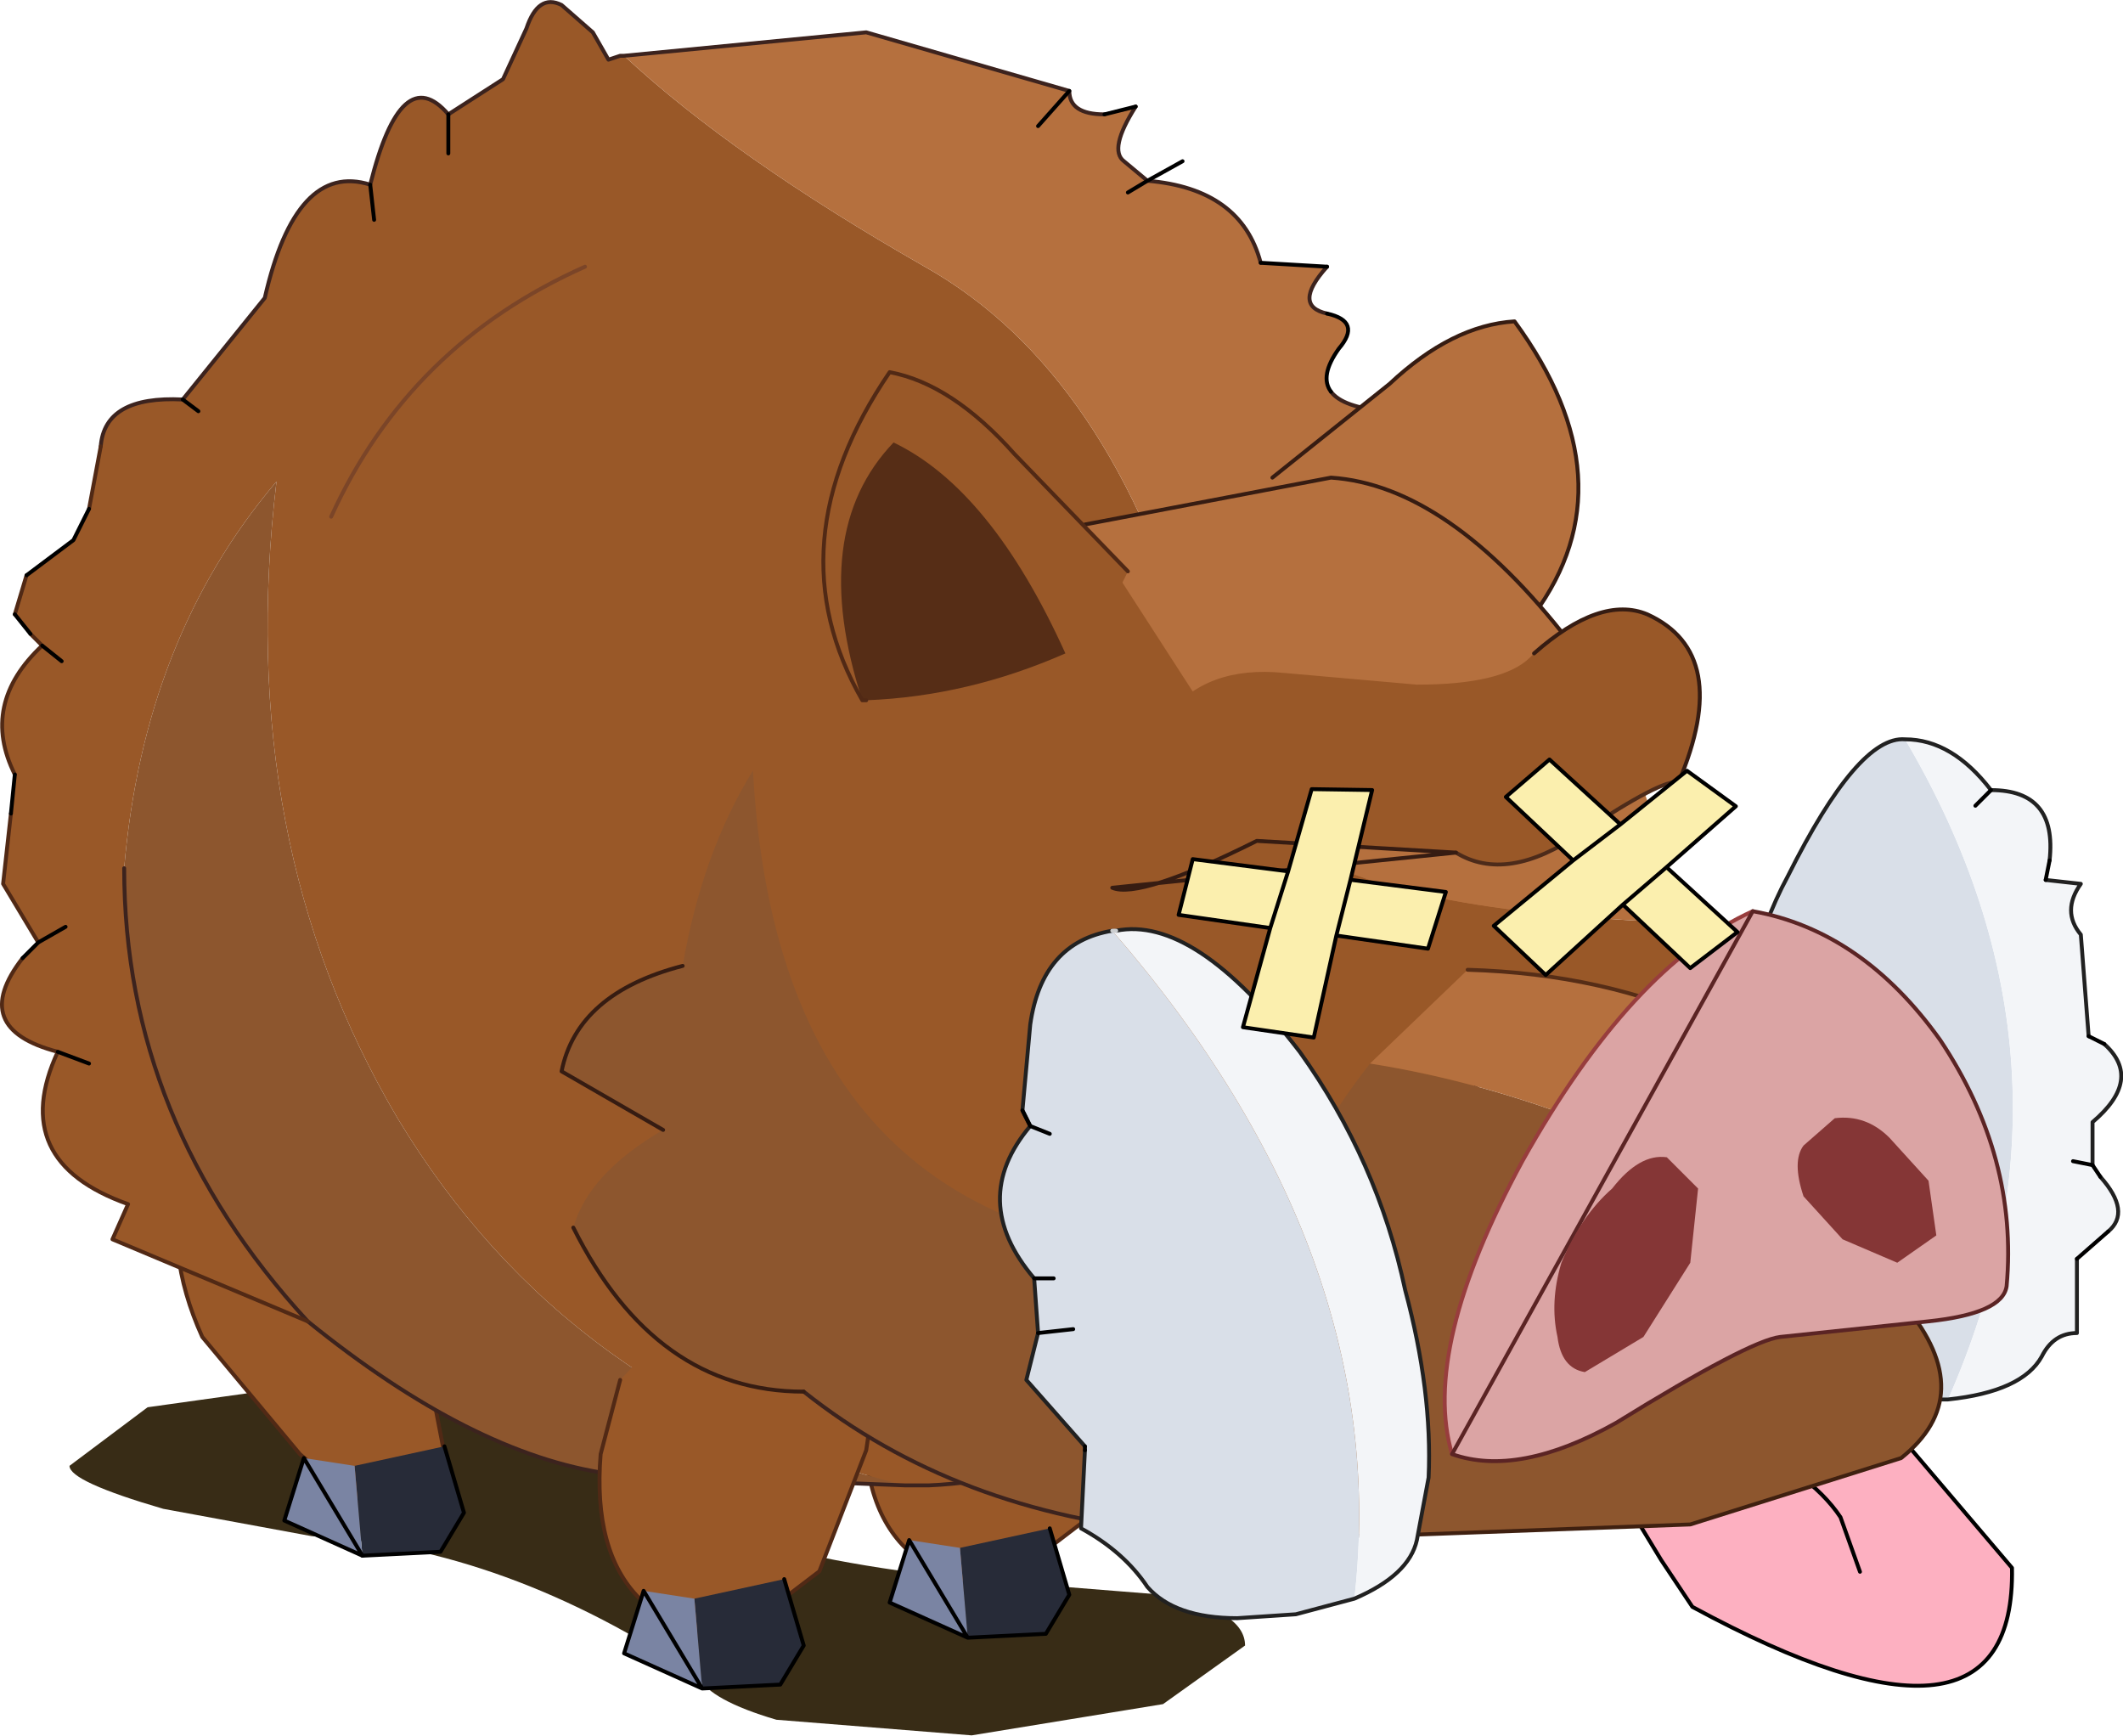 <svg viewBox="0 0 27.234 22.263" xmlns="http://www.w3.org/2000/svg" xmlns:xlink="http://www.w3.org/1999/xlink"><g transform="translate(-149.69 -121.04)"><use transform="translate(162.6 135.65)" width="12.9" height="7" xlink:href="#a"/><use transform="translate(149.75 121.05)" width="27.15" height="22.25" xlink:href="#b"/><use transform="matrix(.969 -.243 .243 .969 164.53 131.66)" width="3.4" height="3.1" xlink:href="#c"/><use transform="matrix(.932 .359 -.359 .932 169.42 130.19)" width="3.4" height="3.1" xlink:href="#d"/></g><defs><use transform="matrix(-1.002 0 0 1.002 27.134 .004)" width="27.1" height="22.2" xlink:href="#e" id="b"/><use width="15.05" height="4.55" xlink:href="#k" id="f"/><use width="3.45" height="5.5" xlink:href="#l" id="g"/><use width="3.7" height="6" xlink:href="#m" id="h"/><use width="19.4" height="19" xlink:href="#n" id="i"/><use width="19.95" height="16.6" xlink:href="#o" id="j"/><use width="3.4" height="3.1" xlink:href="#p" id="c"/><use width="3.4" height="3.1" xlink:href="#p" id="d"/><g id="a"><path d="m171.4 141.65-.4-.6-.85-1.4 1.2-.15h.05l.45-.05 1.95-.3 1.7 2q.05 2.75-4.1.5m2.15-.45-.25-.7q-.4-.6-1.45-1.05 1.05.45 1.45 1.05l.25.7" fill="#fdb0c1" fill-rule="evenodd" transform="translate(-162.6 -135.65)"/><path d="m0 0 .7.2M8.8 6q4.15 2.25 4.1-.5l-1.7-2-1.95.3q1.05.45 1.45 1.05l.25.7M9.25 3.8l-.45.05h-.05L7.55 4l.85 1.4M8.4 5.4l.4.6" fill="none" stroke="#000" stroke-linecap="round" stroke-linejoin="round" stroke-width=".05"/></g><g id="e" transform="translate(18.05 19.9)"><use transform="translate(-6.85 -2.25)" width="15.05" height="4.55" xlink:href="#f"/><use transform="translate(-5.45 -4.45)" width="3.45" height="5.5" xlink:href="#g"/><use transform="translate(3.15 -6)" width="3.7" height="6" xlink:href="#h"/><use transform="translate(-10.35 -19.9)" width="19.4" height="19" xlink:href="#i"/><use transform="translate(-2.05 -3.8)" width="3.45" height="5.5" xlink:href="#g"/><use transform="translate(-18.05 -15.8)" width="19.95" height="16.6" xlink:href="#j"/></g><g id="l"><path d="M-.95.1q.4-.2 1.5.5l.95 1 .25.95q.1 1.25-.5 1.85T0 4.85l-1.05-.8-.6-1.55q-.15-.95.05-1.6t.65-.8" fill="#995828" fill-rule="evenodd" transform="translate(1.7 -.05)"/><path d="m3.2 1.55.25.95q.1 1.25-.5 1.85T1.7 4.8L.65 4l-.6-1.55Q-.1 1.5.1.85t.65-.8" fill="none" stroke="#512915" stroke-linecap="round" stroke-linejoin="round" stroke-width=".05"/><path d="m.45 5.55-1-.05-.3-.5.25-.85 1.15.25-.1 1.15" fill="#272b38" fill-rule="evenodd" transform="translate(1.7 -.05)"/><path d="m1.2 4.3.25.8-1 .45.1-1.15.65-.1" fill="#7a84a3" fill-rule="evenodd" transform="translate(1.7 -.05)"/><path d="m2.15 5.5-1-.05-.3-.5.25-.85M2.9 4.25l.25.8-1 .45z" fill="none" stroke="#000" stroke-linecap="round" stroke-linejoin="round" stroke-width=".05"/></g><g id="m"><path d="M-.55 1.1Q.15-.3.9.1q.75.35.85.95Q2 2.1 1.5 3.2L.25 4.7l-.7.6-.7-.05q-.5-.2-.45-.55l.3-1.55.75-2.05" fill="#995828" fill-rule="evenodd" transform="translate(1.85)"/><path d="M1.3 1.1.55 3.15.25 4.7q-.05.35.45.55l.7.05.7-.6 1.25-1.5q.5-1.1.25-2.15-.1-.6-.85-.95Q2-.3 1.3 1.1z" fill="none" stroke="#512915" stroke-linecap="round" stroke-linejoin="round" stroke-width=".05"/><path d="m-1.6 4.6 1.15.25L-.55 6l-1-.05-.3-.5.25-.85" fill="#272b38" fill-rule="evenodd" transform="translate(1.85)"/><path d="m-.45 4.85.65-.1.25.8-1 .45.1-1.15" fill="#7a84a3" fill-rule="evenodd" transform="translate(1.85)"/><path d="m1.3 6-1-.05-.3-.5.25-.85" fill="none" stroke="#000" stroke-linecap="round" stroke-linejoin="round" stroke-width=".05"/><path d="m2.05 4.75.25.8-1 .45z" fill="none" stroke="#000" stroke-linecap="round" stroke-linejoin="round" stroke-width=".05"/></g><g id="n"><path d="M4.2-7.7v-.5.5m.95.85.05-.45-.05.45m-3.2-2.1H2l.15.05.2-.35.4-.35q.3-.15.45.3l.3.65.7.45q.6-.7 1 .9.95-.3 1.35 1.45l1.05 1.3q1-.05 1.05.6l.15.8.2.4.6.45.15.5-.2.25-.15.15q.8.75.35 1.65l.05.5.1.9-.45.75.2.2q.7.9-.45 1.2.65 1.4-.9 1.95l.2.45L6 7.25q2.35-2.55 2.35-5.8Q8.1-1.5 6.4-3.5q.55 4.6-1.55 8.15-2.2 3.65-6.5 4.7h-.3Q-4.3 9.25-6.8 7.2q-2.1-1.7-2.65-4.7 3.3.05 4.1-3.65Q-4.3-4.9-1.9-6.25q2.45-1.4 3.85-2.7M7.4-4.4l.2-.15-.2.15m1.75 3.2.25-.2-.25.2M5.7-3.05q-1-2.2-3.25-3.2 2.25 1 3.25 3.2M9.1 2.2l.35.2-.35-.2m-.3 1.75.4-.15-.4.15" fill="#995828" fill-rule="evenodd" transform="translate(9.5 9.65)"/><path d="M-9.45 2.5q-.15-.75.3-2.95Q-8.6-3.2-7.8-4.4q.55-.05.7-.25t-.1-.55q-.3-.35.15-.45t0-.6l.85-.05q.25-.95 1.45-1.05l.3-.25q.2-.15-.15-.7l.4.1q.45 0 .45-.3l2.6-.75 3.1.3q-1.4 1.3-3.85 2.7-2.4 1.35-3.45 5.1-.8 3.7-4.1 3.65m6.1-10.55-.4-.45.4.45m-1.15.85-.25-.15.25.15" fill="#b5703e" fill-rule="evenodd" transform="translate(9.5 9.65)"/><path d="M6 7.25Q3.9 8.95 2.15 9.2l-3.8.15q4.3-1.05 6.5-4.7Q6.95 1.1 6.4-3.5q1.7 2 1.95 4.95 0 3.25-2.35 5.8" fill="#8d562e" fill-rule="evenodd" transform="translate(9.5 9.65)"/><path d="M11.45.7h.05l.15.05.2-.35.4-.35q.3-.15.45.3L13 1l.7.45q.6-.7 1 .9.95-.3 1.35 1.45l1.05 1.3q1-.05 1.05.6M15.5 16.9q-2.1 1.7-3.85 1.95l-3.8.15h-.3q-2.35-.1-4.85-2.15-2.1-1.7-2.65-4.7-.15-.75.3-2.95Q.9 6.45 1.7 5.25q.55-.05.7-.25m.05-1q.45-.1 0-.6m.85-.05q.25-.95 1.45-1.05l.3-.25q.2-.15-.15-.7M15.5 16.9q2.35-2.55 2.35-5.8M5.3 1.45q.45 0 .45-.3L8.35.4l3.1.3" fill="none" stroke="#3c231e" stroke-linecap="round" stroke-linejoin="round" stroke-width=".05"/><path d="m18.15 5.7.15.8m.8.85.15.5m-.2.25-.15.15q.8.75.35 1.65m.05.5.1.9-.45.75m.2.2q.7.9-.45 1.2.65 1.4-.9 1.95l.2.45-2.5 1.05" fill="none" stroke="#512915" stroke-linecap="round" stroke-linejoin="round" stroke-width=".05"/><path d="M11.95 3.4q2.25 1 3.25 3.2" fill="none" stroke="#7b4528" stroke-linecap="round" stroke-linejoin="round" stroke-width=".05"/><path d="m14.7 2.35-.05.45m-.95-1.35v.5m4.6 4.55.2.4.6.45m.15.5-.2.25m.2 1.8.05.5m-.35 1.65.2.2M2.4 5q.15-.2-.1-.55Q2 4.1 2.45 4m0-.6.85-.05M4.75 2.3l-.45-.25m14.6 6.2-.25.2M17.1 5.1l-.2.15m1.8 8.2-.4.15m.65-1.55-.35-.2M4.9 1.35l.4.1m-.55.85.25.15m.75-1.3.4.45" fill="none" stroke="#000" stroke-linecap="round" stroke-linejoin="round" stroke-width=".05"/></g><g id="o"><path d="M-2.65-4.55q-1.25-1.7.25-3.75.8.05 1.6.8L.7-6.3q-.75 1.4-3.35 1.75" fill="#b5703e" fill-rule="evenodd" transform="translate(10.15 8.3)"/><path d="M10.85 2 9.35.8q-.8-.75-1.6-.8-1.5 2.05-.25 3.75" fill="none" stroke="#361c12" stroke-linecap="round" stroke-linejoin="round" stroke-width=".05"/><path d="M-7.4-2.95Q-6.8-3-5.9-1.2q.65 1.2.7 3 .05 1.75-.55 3-.25.65-1.65.7h-.55q-1.9-4.3.55-8.45" fill="#d9dfe8" fill-rule="evenodd" transform="translate(10.15 8.3)"/><path d="M-9.25-1.4q-.1-.9.75-.9.5-.65 1.1-.65-2.45 4.15-.55 8.45-.95-.1-1.2-.55-.15-.3-.45-.3V3.7l-.4-.35q-.3-.25.1-.7l.1-.15v-.55q-.65-.55-.15-1l.2-.1.1-1.3q.25-.3 0-.65l.45-.05-.05-.25m-.3 3.85-.25.05.25-.05M-8.5-2.3l.2.2-.2-.2" fill="#f3f5f8" fill-rule="evenodd" transform="translate(10.15 8.3)"/><path d="M.9 6.9Q.8 6 1.65 6q.5-.65 1.1-.65.6-.05 1.5 1.75.65 1.2.7 3 .05 1.75-.55 3-.25.65-1.65.7H2.2q-.95-.1-1.2-.55-.15-.3-.45-.3V12m-.4-.35q-.3-.25.1-.7m.1-.15v-.55q-.65-.55-.15-1m.2-.1.1-1.3q.25-.3 0-.65l.45-.05" fill="none" stroke="#212121" stroke-linecap="round" stroke-linejoin="round" stroke-width=".05"/><path d="m.55 12-.4-.35m.1-.7.1-.15.25-.05m-.4-1.5.2-.1m.55-2L.9 6.9m.95-.7-.2-.2" fill="none" stroke="#000" stroke-linecap="round" stroke-linejoin="round" stroke-width=".05"/><path d="M-4.6-.6Q-.45-.75.55-1.75L3.1-5.7q1.45.05 3.05 1.75l1 1.05.2.35Q7 3.9.8 3.65.35 2.35-.55 1.2L-1.8 0q-1.75.05-3.15.7l.35-1.3" fill="#995828" fill-rule="evenodd" transform="translate(10.15 8.3)"/><path d="M-.55 1.2Q.35 2.35.8 3.65q6.2.25 6.55-6.2.65 1.05.9 2.5Q9.6.3 9.8 1.3l-1.3.75q.95.55 1.15 1.25Q8.6 5.4 6.7 5.4 4.75 6.95 1.95 7.2l-2.55.05-4.05-.15-2.7-.85q-1-.8-.05-1.95h.05l.95-.8q3-1.85 5.85-2.3" fill="#8d562e" fill-rule="evenodd" transform="translate(10.15 8.3)"/><path d="M3.1-5.7.55-1.75q-1 1-5.15 1.15.9-3 1.4-3.5l.1-.1q1.55-2 3.05-2.1l3.15.6M-4.95.7Q-3.55.05-1.8 0l1.25 1.2q-2.85.45-5.85 2.3L-4.95.7" fill="#b5703e" fill-rule="evenodd" transform="translate(10.15 8.3)"/><path d="M5.2 9q1.4-.65 3.15-.7" fill="none" stroke="#562d16" stroke-linecap="round" stroke-linejoin="round" stroke-width=".05"/><path d="M2.75 12.6q-.95 1.15.05 1.95l2.7.85 4.05.15" fill="none" stroke="#3f2010" stroke-linecap="round" stroke-linejoin="round" stroke-width=".05"/><path d="m9.55 15.55 2.55-.05q2.8-.25 4.75-1.8" fill="none" stroke="#3c231e" stroke-linecap="round" stroke-linejoin="round" stroke-width=".05"/><path d="m7.05 4.1-.1.1" fill="none" stroke="#4d2b1a" stroke-linecap="round" stroke-linejoin="round" stroke-width=".05"/><path d="M13.25 2.6 10.1 2q-1.5.1-3.05 2.1m11.6 6.25 1.3-.75q-.2-1-1.55-1.35m-1.55 5.45q1.9 0 2.95-2.1" fill="none" stroke="#361c12" stroke-linecap="round" stroke-linejoin="round" stroke-width=".05"/><path d="M3.35-4.05q-.45-.3-.8-1.05L4-6.6q.8-.9 1.6-1.05 1.5 2.2.35 4.2.7-2.15-.4-3.3-1.25.6-2.2 2.7" fill="#995828" fill-rule="evenodd" transform="translate(10.15 8.3)"/><path d="M5.95-3.45H5.9q-1.3-.05-2.55-.6.95-2.1 2.2-2.7 1.1 1.15.4 3.3" fill="#562d16" fill-rule="evenodd" transform="translate(10.15 8.3)"/><path d="m12.7 3.2 1.45-1.5q.8-.9 1.6-1.05 1.5 2.2.35 4.2h-.05" fill="none" stroke="#512915" stroke-linecap="round" stroke-linejoin="round" stroke-width=".05"/><path d="M2.75-.5q.9.15 1.05 1.2l.1 1.1-.1.2q.8.95-.05 1.95l-.05.7.15.6-.75.85v.05l.05 1q-.55.3-.85.75-.35.4-1.15.4L.4 8.25l-.75-.2q-.5-4.4 3.1-8.55m.8 2.6L3.8 2l-.25.1M3.5 3.95h.25-.25m-.25.65.45.05-.45-.05" fill="#d9dfe8" fill-rule="evenodd" transform="translate(10.15 8.3)"/><path d="M2.7-.5h.05q-3.6 4.15-3.1 8.55-.7-.3-.8-.75l-.15-.8q-.05-1.1.3-2.4.35-1.65 1.35-3.05Q1.7-.7 2.7-.5" fill="#f3f5f8" fill-rule="evenodd" transform="translate(10.15 8.3)"/><path d="M12.9 7.8q.9.15 1.05 1.2l.1 1.1-.1.2q.8.95-.05 1.95l-.05.7.15.6-.75.85m0 .05.05 1q-.55.3-.85.75-.35.4-1.15.4l-.75-.05-.75-.2q-.7-.3-.8-.75l-.15-.8q-.05-1.1.3-2.4.35-1.65 1.35-3.05 1.35-1.75 2.35-1.55" fill="none" stroke="#212121" stroke-linecap="round" stroke-linejoin="round" stroke-width=".05"/><path d="M12.85 7.8h.05" fill="none" stroke="#ccced0" stroke-linecap="round" stroke-linejoin="round" stroke-width=".05"/><path d="m14.05 10.1-.1.2-.25.1m-.45 4v.05m.6-1.5-.45-.05m.5-.65h-.25" fill="none" stroke="#000" stroke-linecap="round" stroke-linejoin="round" stroke-width=".05"/><path d="M-5.45-.75q1.55.7 2.95 3.2 1.3 2.4.9 3.75-.85.3-2.1-.4-1.7-1.05-2.1-1.1l-1.9-.2q-.95-.1-1-.45-.15-1.65.85-3.15 1-1.4 2.4-1.65" fill="#dba4a4" fill-rule="evenodd" transform="translate(10.15 8.3)"/><path d="M8.55 14.5q.4-1.35-.9-3.75-1.4-2.5-2.95-3.2" fill="none" stroke="#983d3d" stroke-linecap="round" stroke-linejoin="round" stroke-width=".05"/><path d="M4.7 7.55Q3.3 7.8 2.3 9.2q-1 1.5-.85 3.15.05.35 1 .45l1.9.2q.4.05 2.1 1.1 1.25.7 2.1.4z" fill="none" stroke="#5b2424" stroke-linecap="round" stroke-linejoin="round" stroke-width=".05"/><path d="M-3 3.75q.15.5.05.95-.05.4-.35.45l-.75-.45-.6-.95-.1-.95.4-.4q.35-.05.7.4.4.35.65.95M-7.7 2.7l.5-.55q.3-.3.7-.25l.4.35q.15.2 0 .65l-.5.55-.7.3-.5-.35.1-.7" fill="#853636" fill-rule="evenodd" transform="translate(10.15 8.3)"/><path d="M-1.65-1.5q-.65.4-1.6-.25-1.05-.7-1.25-.65-.7-1.65.4-2.15.6-.25 1.45.5l.05.05q.35.35 1.45.35l1.7-.15q1-.1 1.5.55 1.2.65.7 2.2Q2.4-.9.9-1.65l-2.55.15" fill="#995828" fill-rule="evenodd" transform="translate(10.15 8.3)"/><path d="M8.5 6.8q-.65.4-1.6-.25-1.05-.7-1.25-.65" fill="none" stroke="#4d2b1a" stroke-linecap="round" stroke-linejoin="round" stroke-width=".05"/><path d="M5.65 5.9q-.7-1.65.4-2.15.6-.25 1.45.5M12.9 7.25q-.35.15-1.85-.6L8.5 6.8z" fill="none" stroke="#361c12" stroke-linecap="round" stroke-linejoin="round" stroke-width=".05"/></g><g id="p"><path d="M.55-.3 1.7.15 1.3.8.2.35l-.6 1.2-.85-.35L-.6.05-1.7-.4l.35-.65L-.2-.6l.55-.95.75.2L.55-.3.2.35.55-.3M-.6.05l.4-.65-.4.65" fill="#fbefae" fill-rule="evenodd" transform="translate(1.7 1.55)"/><path d="m2.25 1.25 1.15.45-.4.65-1.1-.45-.6 1.2-.85-.35.65-1.15L0 1.15.35.5 1.5.95 2.05 0l.75.2-.55 1.05-.35.65M1.5.95l-.4.65" fill="none" stroke="#000" stroke-linecap="round" stroke-linejoin="round" stroke-width=".05"/></g><path d="M1.35-1.85Q2.45-2.4 4-2.4l2.5.35 1 .75q0 .2-1.2.55L4.4-.4Q1.9-.25-.55 1.4q-.15.3-1 .55l-2.5.2-2.45-.4L-7.55 1q0-.45 1.05-.65l2.5-.2q3.75-.4 4.6-1.5-.15-.1.75-.5" fill="#382c16" fill-rule="evenodd" transform="translate(7.55 2.4)" id="k"/></defs></svg>